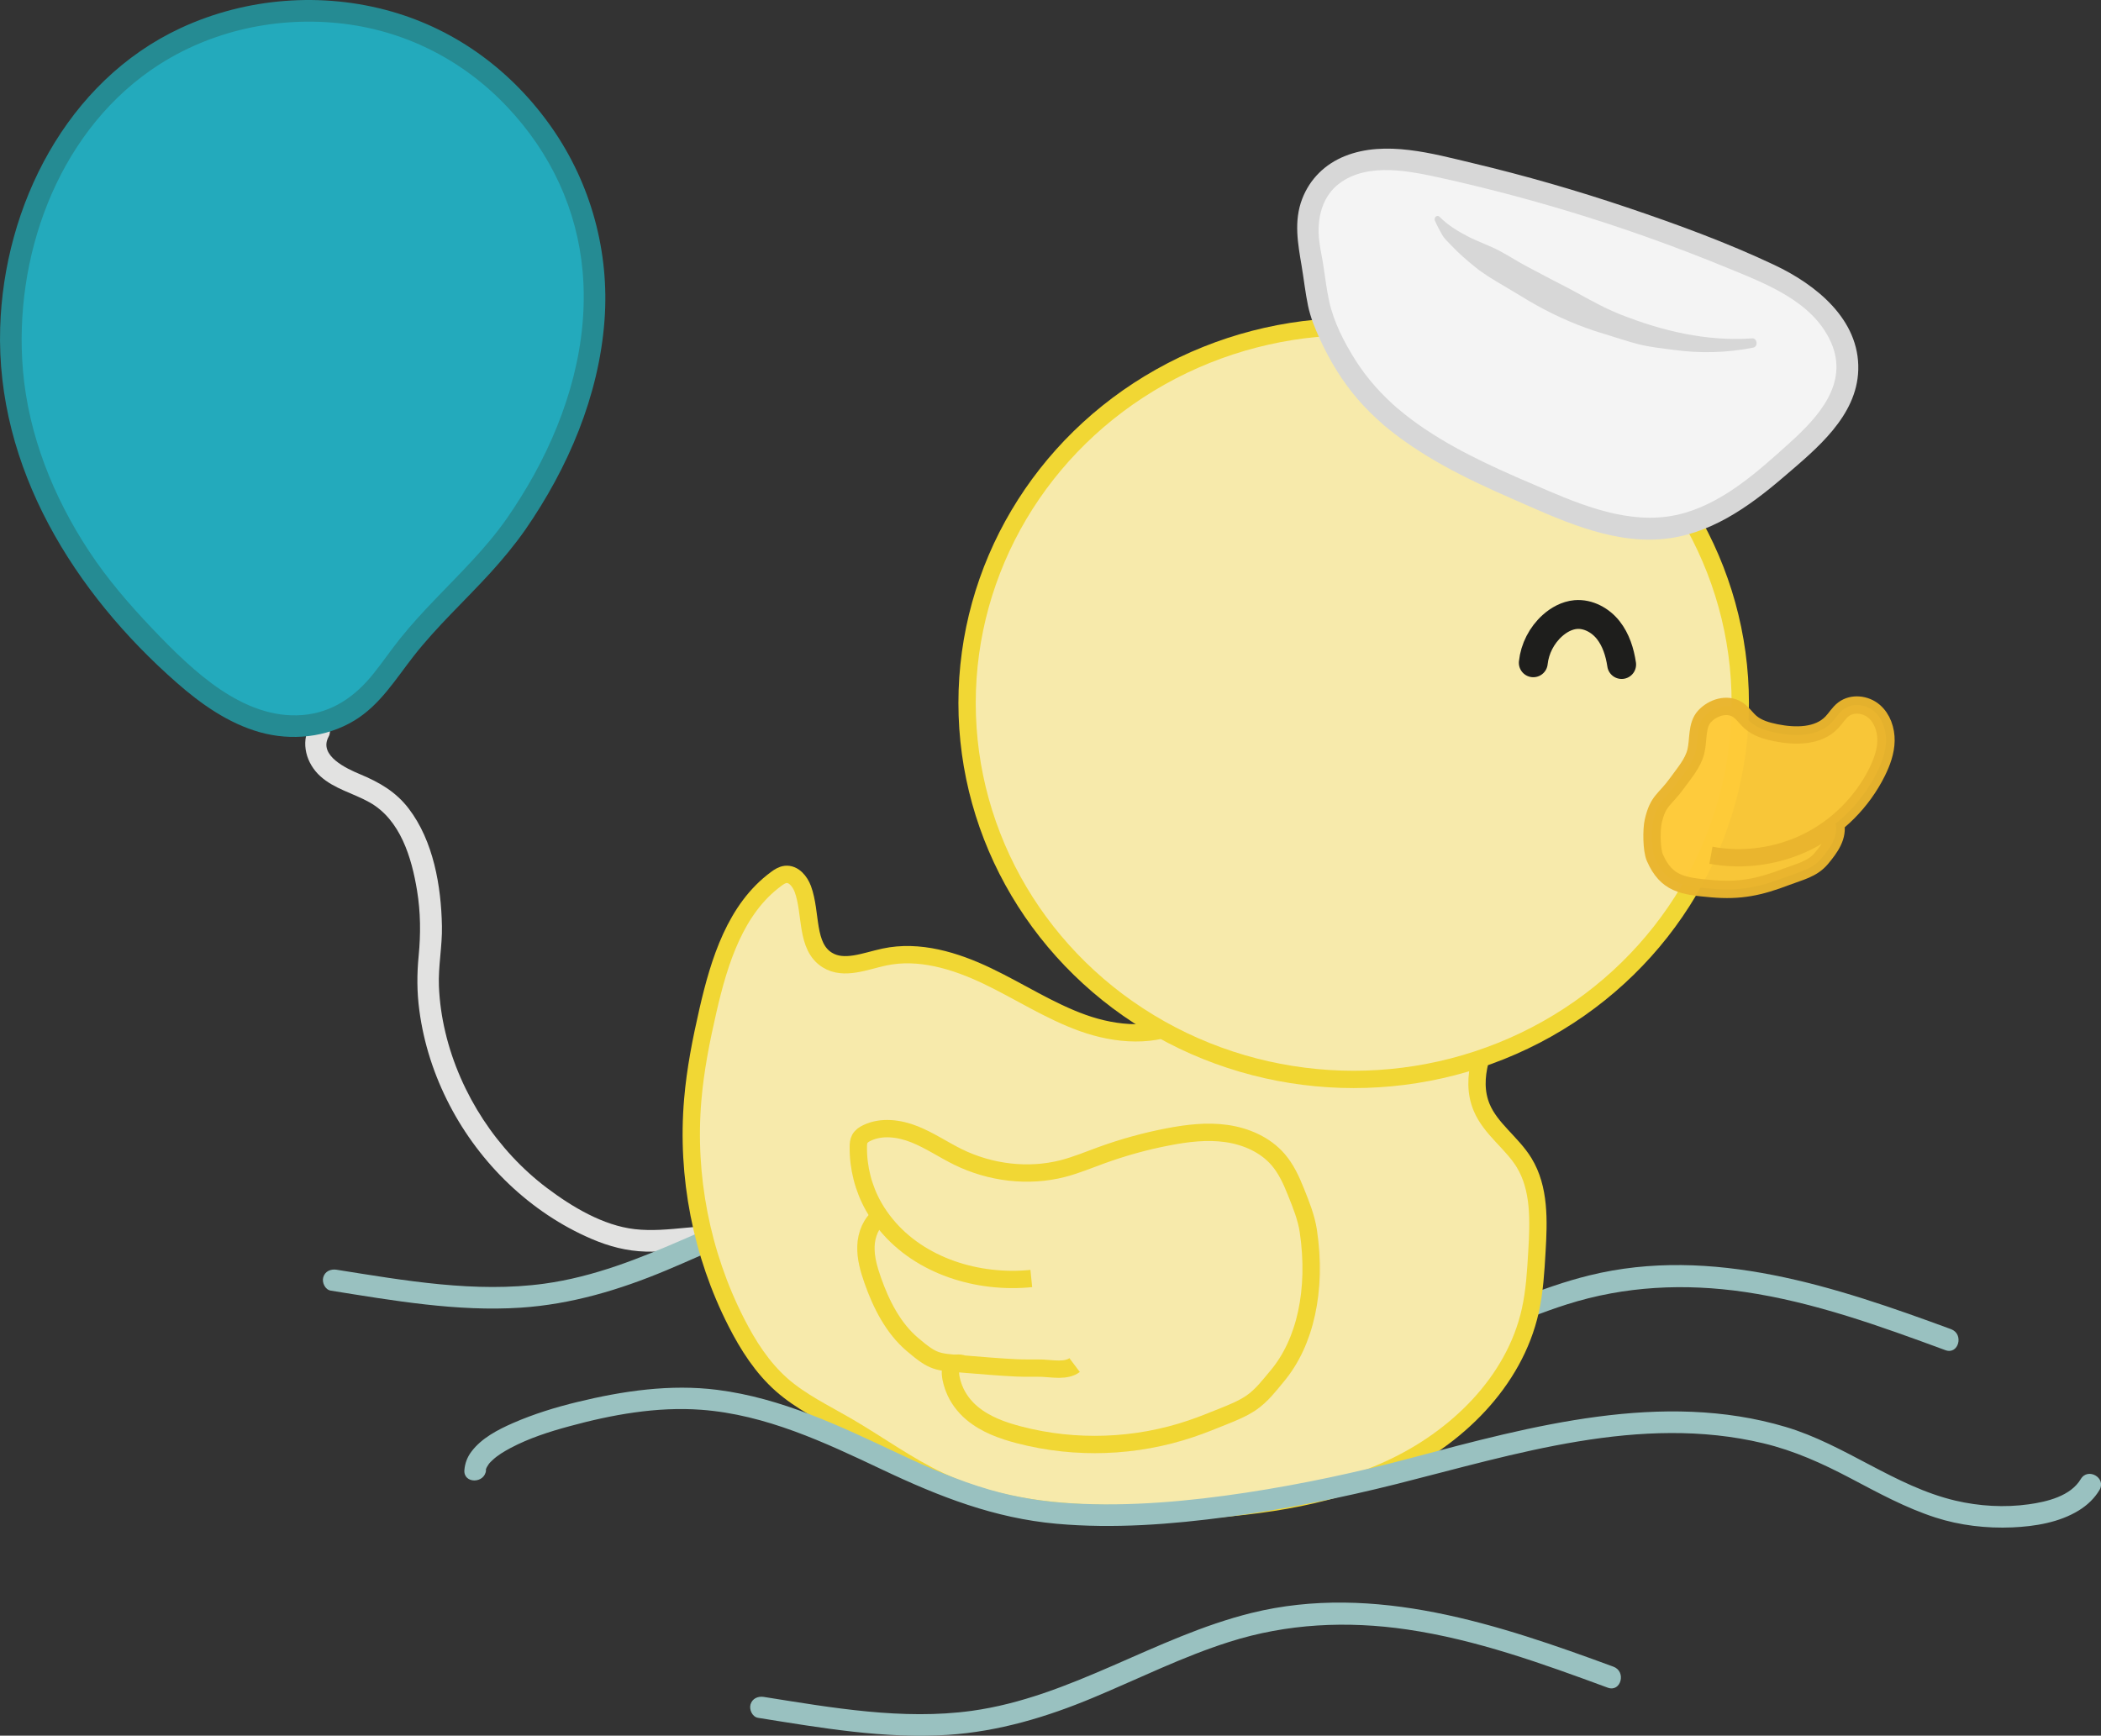 <?xml version="1.0" encoding="UTF-8"?>
<svg id="Livello_2" data-name="Livello 2" xmlns="http://www.w3.org/2000/svg" viewBox="0 0 363.79 300.58">
  <rect x="0" y="0" width="363.79" height="300.58" fill="#333333" stroke="none"/>
  <defs>
    <style>
      .cls-1, .cls-2, .cls-3, .cls-4, .cls-5, .cls-6, .cls-7 {
        stroke-miterlimit: 10;
      }

      .cls-1, .cls-2, .cls-3, .cls-4, .cls-6 {
        stroke-width: 3px;
      }

      .cls-1, .cls-2, .cls-5 {
        stroke: #f5e5a3;
      }

      .cls-1, .cls-2, .cls-7 {
        stroke-linecap: round;
      }

      .cls-1, .cls-5, .cls-6 {
        fill: #f7eaab;
      }

      .cls-2, .cls-3, .cls-7 {
        fill: none;
      }

      .cls-3, .cls-6 {
        stroke: #f1d734;
      }

      .cls-8 {
        fill: #f4f4f4;
      }

      .cls-9 {
        fill: #e2e2e1;
      }

      .cls-10 {
        fill: #d7d7d7;
      }

      .cls-11 {
        fill: #23aabc;
      }

      .cls-12 {
        fill: #99c1c0;
      }

      .cls-13 {
        fill: #258b93;
      }

      .cls-4 {
        fill: #fecb39;
        opacity: .97;
        stroke: #eab52e;
      }

      .cls-7 {
        stroke: #1e1e1c;
        stroke-width: 5px;
      }
    </style>
  </defs>
  <g id="Livello_15" data-name="Livello 15">
    <path class="cls-9" d="m53.63,125.72c-1.61,2.98-.59,6.52,1.85,8.72s5.68,2.92,8.51,4.51c5.35,3.01,7.29,9.59,8.22,15.25.62,3.77.65,7.54.28,11.33-.31,3.19-.31,6.27.12,9.45.76,5.74,2.57,11.28,5.24,16.41,5.26,10.13,14,18.62,24.53,23.14,3.06,1.32,6.13,2.13,9.48,2.22,2.97.08,5.91-.35,8.86-.59s6.14-.25,9.1.74,5.73,3.13,8.06,5.34c5.43,5.16,9.33,11.65,14.33,17.19s11.57,9.85,19.27,11.08c1.01.16,2.01-.26,2.31-1.31.25-.89-.31-2.15-1.31-2.31-6.67-1.07-12.16-4.32-16.76-9.19s-7.97-10.23-12.27-15.08-9.32-9.1-15.73-10.08c-5.96-.91-11.88,1.01-17.83.32-5.47-.63-10.84-3.86-15.16-7.11s-8.09-7.34-11.06-11.87-5.29-9.74-6.56-15.13c-.62-2.61-1-5.26-1.11-7.94-.14-3.49.59-6.94.52-10.44-.13-6.91-1.46-14.72-5.76-20.35-2.24-2.93-5.09-4.55-8.44-5.95-2.25-.94-7.21-3.19-5.43-6.47,1.15-2.12-2.09-4.02-3.24-1.89h0Z"/>
    <g>
      <path class="cls-11" d="m89.33,90.81c9.31-13.38,15.33-29.78,13.2-45.95-2.13-16.08-12.68-30.8-27.22-37.98C60.76-.3,42.66.27,28.6,8.36,6.7,20.95-2.52,49.94,3.85,74.38c3.29,12.6,10.16,24.01,19.02,33.48,8.25,8.82,19.29,20.54,32.43,17.36,7.9-1.91,10.5-7.19,14.99-12.91,5.92-7.54,13.48-13.51,19.04-21.51Z"/>
      <path class="cls-13" d="m90.94,91.76c7.42-10.71,12.75-23.16,13.73-36.26.89-11.85-2.35-23.72-9.17-33.45S79.09,5.22,67.81,2C55.8-1.44,42.61-.41,31.28,4.86,11.55,14.03.66,35.65.03,56.75c-.73,24.26,12.84,45.92,30.57,61.48,4.2,3.69,8.95,7.05,14.41,8.58s11.49.91,16.35-2.03c4.44-2.69,7.13-7.15,10.25-11.14,4.05-5.18,8.92-9.63,13.33-14.47,2.14-2.35,4.17-4.81,6-7.41,1.39-1.98-1.86-3.86-3.24-1.89-3.58,5.1-8.07,9.44-12.37,13.93-2.12,2.21-4.2,4.47-6.11,6.86-1.57,1.97-2.99,4.05-4.57,6.02-3.15,3.94-7.13,6.74-12.3,7.15s-9.95-1.58-14.16-4.4-8.2-6.76-11.84-10.59c-3.99-4.2-7.75-8.55-10.94-13.4-6.17-9.36-10.49-20.12-11.44-31.35-1.63-19.34,5.76-40.47,22.07-51.89C35.45,5.62,47.12,2.86,58.5,4s21.55,6.3,29.25,14.43,12.18,17.92,13.13,28.56c1.09,12.28-2.5,24.5-8.39,35.19-1.46,2.64-3.06,5.2-4.78,7.68-1.38,1.99,1.87,3.87,3.24,1.89Z"/>
    </g>
  </g>
  <g id="Livello_8" data-name="Livello 8">
    <path class="cls-12" d="m205.41,214.66c-19.86-7.31-41.38-14.58-62.7-9.31-16.7,4.13-31.23,14.58-48.44,16.95-11.95,1.64-24.19-.54-35.99-2.41-1.01-.16-2.01.26-2.31,1.31-.25.89.31,2.15,1.31,2.31,10.81,1.72,21.89,3.67,32.87,2.95,8.78-.58,17.12-3.08,25.2-6.46s15.43-7.07,23.52-9.64c10.01-3.19,20.42-3.67,30.8-2.15,11.99,1.76,23.42,5.91,34.74,10.08,2.27.84,3.25-2.79,1-3.62h0Z"/>
    <path class="cls-12" d="m337.85,230.19c-19.86-7.31-41.38-14.58-62.7-9.31-16.7,4.13-31.23,14.58-48.44,16.95-11.95,1.64-24.19-.54-35.99-2.41-1.01-.16-2.01.26-2.31,1.31-.25.89.31,2.15,1.31,2.31,10.81,1.72,21.89,3.67,32.87,2.95,8.78-.58,17.12-3.08,25.2-6.46,7.82-3.28,15.43-7.07,23.52-9.64,10.01-3.19,20.42-3.67,30.8-2.15,11.99,1.76,23.42,5.91,34.74,10.08,2.27.84,3.25-2.79,1-3.62h0Z"/>
    <path class="cls-6" d="m205.37,176.72c-5.34,3.06-12.09,2.51-17.88.44s-11-5.5-16.55-8.15-11.81-4.56-17.83-3.27c-3.31.71-6.96,2.3-9.84.53-3.82-2.34-2.71-8.11-4.26-12.31-.49-1.32-1.59-2.69-2.99-2.53-.6.07-1.14.42-1.62.78-7.05,5.18-9.86,14.25-11.82,22.78-1.17,5.1-2.19,10.24-2.63,15.45-1.13,13.22,1.51,26.74,7.54,38.56,2.03,3.99,4.49,7.84,7.85,10.81,3.32,2.93,7.37,4.87,11.2,7.09,5.42,3.14,10.5,6.89,16.17,9.56,12.59,5.93,27.08,6.09,40.98,5.33,12.63-.69,25.49-2.12,36.98-7.41s21.54-15.05,24.3-27.4c.75-3.36.95-6.82,1.15-10.26.31-5.26.52-10.91-2.24-15.4-2.11-3.43-5.78-5.82-7.33-9.54-2.15-5.15.4-10.95,2.91-15.94-11.3-4.62-24.15-.04-36.32-1.09-5.88-.51-12.02-1.28-17.74,2Z"/>
    <path class="cls-5" d="m166.84,235.89l-2.1.74c-.34,3.02,1.29,6.02,3.62,7.98s5.28,3.02,8.22,3.78c9.73,2.53,20.19,2.15,29.71-1.08,1.9-.64,3.77-1.4,5.63-2.15,1.64-.66,3.29-1.33,4.76-2.32,1.83-1.24,3.31-2.93,4.59-4.73,5.07-7.16,7.16-16.43,5.33-25.01-.5-2.34-1.27-4.61-2.16-6.84-.79-1.98-1.69-3.95-3.08-5.56-2.23-2.58-5.56-4.03-8.94-4.51s-6.82-.06-10.17.59c-3.91.75-7.76,1.82-11.5,3.18-2.19.8-4.36,1.7-6.62,2.29-6.03,1.56-12.6.74-18.19-2-2.54-1.25-4.9-2.87-7.53-3.92s-5.7-1.46-8.25-.23c-.48.23-.96.54-1.22,1.02-.23.42-.26.92-.26,1.4-.04,3.58.88,7.16,2.63,10.28.63,1.12,1.36,2.18,2.18,3.17,5.91,7.19,15.87,10.26,25.14,9.33"/>
    <path class="cls-1" d="m226.54,213.22c-.5-2.34-1.27-4.61-2.16-6.84-.79-1.98-1.69-3.95-3.08-5.56-2.23-2.58-5.56-4.03-8.94-4.51-3.38-.48-6.82-.06-10.17.59-3.91.75-7.76,1.82-11.5,3.18-2.19.8-4.36,1.7-6.62,2.29-6.03,1.56-12.6.74-18.19-2-2.54-1.25-4.9-2.87-7.53-3.92s-5.7-1.46-8.25-.23c-.48.23-.96.54-1.22,1.02-.23.42-.26.92-.26,1.4-.04,3.58.88,7.16,2.63,10.28.33.59.7,1.17,1.09,1.72-1.56,1.19-2.34,3.2-2.41,5.17-.08,2.01.49,3.99,1.16,5.89,1.47,4.18,3.54,8.31,6.92,11.17,3.27,2.77,4.04,2.98,7.52,3.26-1.67.38-.74,3.31-.33,4.35.64,1.66,1.75,3.13,3.1,4.26,2.33,1.96,5.28,3.02,8.22,3.78,9.73,2.53,20.19,2.15,29.71-1.08,1.9-.64,3.77-1.4,5.63-2.15,1.64-.66,3.29-1.33,4.76-2.32,1.83-1.24,3.31-2.93,4.59-4.73,5.07-7.16,7.16-16.43,5.33-25.01Z"/>
    <path class="cls-2" d="m152.46,210.54c-1.63,1.18-2.45,3.25-2.52,5.26s.49,3.99,1.16,5.89c1.47,4.18,3.54,8.31,6.92,11.17,3.69,3.13,4.18,2.99,9.01,3.38s8.55.73,13.39.77c1.66.01,4.75-1.41,5.37.13"/>
    <path class="cls-6" d="m166.7,236.16c-.34-.07-.69-.13-1.04-.08-1.85.25-.88,3.31-.46,4.38.64,1.66,1.75,3.13,3.1,4.26,2.33,1.96,5.28,3.02,8.22,3.78,9.73,2.53,20.19,2.15,29.71-1.08,1.9-.64,3.77-1.4,5.63-2.15,1.64-.66,3.29-1.33,4.76-2.32,1.83-1.24,3.17-3.04,4.59-4.73,4.79-5.75,6.83-14.79,5.33-25.01-.35-2.37-1.27-4.61-2.16-6.84-.79-1.98-1.69-3.95-3.08-5.56-2.23-2.58-5.56-4.03-8.94-4.51s-6.82-.06-10.17.59c-3.91.75-7.76,1.82-11.5,3.18-2.19.8-4.36,1.7-6.62,2.29-6.03,1.56-12.6.74-18.19-2-2.54-1.25-4.9-2.87-7.53-3.92s-5.7-1.46-8.25-.23c-.48.23-.96.54-1.22,1.02-.23.42-.26.92-.26,1.4-.04,3.58.88,7.16,2.63,10.28.63,1.12,1.36,2.18,2.18,3.17,5.91,7.19,15.87,10.26,25.14,9.33"/>
    <path class="cls-3" d="m152.46,210.54c-1.63,1.18-2.45,3.25-2.52,5.26s.49,3.99,1.16,5.89c1.47,4.18,3.54,8.31,6.92,11.17,3.69,3.13,4.18,2.99,9.01,3.38,3.01.24,6.02.51,9.04.65,1.48.07,3,0,4.46.05,1.7.07,4.08.56,5.54-.54"/>
    <ellipse class="cls-6" cx="234.39" cy="121.74" rx="66.94" ry="65.19"/>
    <path class="cls-7" d="m265.49,114.78c.26-2.44,1.46-4.77,3.29-6.42,1.12-1.01,2.52-1.79,4.04-1.93,2.17-.19,4.31.99,5.65,2.69s2,3.83,2.32,5.96"/>
    <path class="cls-4" d="m296.25,148.11c5.66,1.04,11.65.19,16.79-2.38s9.41-6.86,11.97-12.01c.84-1.7,1.52-3.54,1.55-5.44s-.63-3.88-2.08-5.11-3.75-1.49-5.27-.34c-.81.61-1.33,1.54-2.04,2.28-2.36,2.47-6.3,2.46-9.65,1.79-1.58-.32-3.2-.77-4.41-1.83-.81-.71-1.4-1.66-2.31-2.22-1.78-1.1-4.24-.33-5.66,1.21s-1,4.08-1.51,6.11-1.99,3.7-3.21,5.4c-2.21,3.07-3.31,2.96-4.16,6.65-.33,1.42-.31,4.97.28,6.3,2,4.58,4.85,4.94,9.83,5.38s8.32-.29,12.98-2.07c2.27-.87,4.45-1.3,6.01-3.16,1.55-1.85,3.02-3.87,2.44-6.21"/>
  </g>
  <g id="Livello_10" data-name="Livello 10">
    <path class="cls-12" d="m84.13,254.56c.02-.21-.08.16.07-.26.17-.48-.12.22.02-.07.05-.1.1-.2.16-.29.33-.53.35-.56.88-1.06.9-.86,2.01-1.51,3.16-2.13,3.19-1.69,6.68-2.81,10.15-3.75,7.36-2.01,15.18-3.43,22.84-2.86,11.2.83,21.39,5.65,31.38,10.38s19.41,8.39,30.15,9.36c9.88.89,19.89.11,29.7-1.2s19.61-3.28,29.25-5.7c20.52-5.17,42.13-12.12,63.42-7.04,5.34,1.27,10.25,3.5,15.09,6.05s9.56,5.14,14.73,6.81c4.24,1.37,8.84,1.9,13.29,1.71,3.92-.17,8.16-.85,11.55-2.95,1.44-.89,2.69-2.06,3.56-3.53,1.24-2.08-2-3.97-3.24-1.89-1.76,2.96-5.85,3.93-9,4.37-4.19.59-8.6.33-12.72-.64-10.47-2.47-19.09-9.7-29.38-12.76-21.3-6.35-44.01-.16-64.75,5.35-9.46,2.52-19.05,4.57-28.73,6.04s-20.1,2.44-30.16,1.84c-4.8-.28-9.51-1.01-14.13-2.34-5.49-1.58-10.71-3.86-15.86-6.29-10.1-4.75-20.16-9.59-31.36-11.02-8.11-1.03-16.33.18-24.22,2.1-3.79.92-7.53,2.07-11.11,3.63-2.65,1.16-5.49,2.62-7.26,4.99-.71.95-1.1,1.99-1.2,3.17-.19,2.41,3.56,2.39,3.75,0h0Z"/>
    <path class="cls-12" d="m279.39,288.64c-19.86-7.31-41.38-14.58-62.7-9.31-16.7,4.13-31.23,14.58-48.44,16.95-11.95,1.64-24.19-.54-35.99-2.41-1.01-.16-2.01.26-2.31,1.31-.25.89.31,2.15,1.31,2.31,10.81,1.72,21.89,3.67,32.87,2.95,8.78-.58,17.12-3.08,25.2-6.46s15.43-7.07,23.52-9.64c10.01-3.19,20.42-3.67,30.8-2.15,11.99,1.76,23.42,5.91,34.74,10.08,2.27.84,3.25-2.79,1-3.62h0Z"/>
  </g>
  <g id="Livello_16" data-name="Livello 16">
    <g>
      <path class="cls-8" d="m240.75,72.15c7.24,6.19,16.12,10.05,24.86,13.83,7.56,3.27,15.65,6.61,23.78,5.3,8.09-1.3,14.7-6.96,20.85-12.39,4.45-3.93,9.23-8.5,9.62-14.43.29-4.5-2.15-8.85-5.5-11.87s-7.54-4.93-11.69-6.7c-17.3-7.37-35.3-13.1-53.67-17.1-6.87-1.5-15.21-2.3-19.83,3.01-2.89,3.32-3.15,7.81-2.31,11.93.57,2.82.85,5.69,1.4,8.51.52,2.67,1.5,4.67,2.62,7.06,2.33,4.95,5.73,9.28,9.88,12.84Z"/>
      <path class="cls-10" d="m239.43,73.48c6.6,5.59,14.34,9.37,22.21,12.81s16.82,7.8,25.92,7.09c8.35-.65,15.21-5.56,21.37-10.85,5.59-4.8,12.59-10.44,12.83-18.46.26-8.77-7.37-14.81-14.54-18.19-8.24-3.89-16.9-7.06-25.53-9.97s-17.65-5.51-26.65-7.65c-6.95-1.65-15.16-4.02-22.14-1.24-3.44,1.37-6.08,3.94-7.42,7.41-1.49,3.87-.75,7.76-.09,11.69.38,2.28.63,4.58,1.1,6.84.42,2,1.19,3.89,2.04,5.74,1.74,3.8,3.86,7.31,6.6,10.48,1.32,1.53,2.77,2.95,4.3,4.28,1.82,1.57,4.48-1.07,2.65-2.65-2.84-2.45-5.36-5.24-7.37-8.42s-3.77-6.62-4.56-10.21c-.46-2.09-.7-4.24-1.03-6.35-.29-1.84-.75-3.65-.8-5.52-.09-3.23.89-6.48,3.55-8.51,5.05-3.84,12.61-2.1,18.25-.85,8.33,1.86,16.58,4.08,24.71,6.64s16.17,5.48,24.06,8.72c6.75,2.78,14.94,5.79,18.14,12.95s-2.28,13.05-7.23,17.51c-5.33,4.8-11.08,10.02-18.12,12.06-8.05,2.33-16.23-.69-23.61-3.84s-14.68-6.24-21.29-10.66c-1.63-1.09-3.19-2.26-4.69-3.53-1.83-1.55-4.5,1.09-2.65,2.65Z"/>
    </g>
    <path class="cls-10" d="m303.36,58.6c-7.88.55-15.55-1.28-22.83-4.16-3.62-1.43-7-3.57-10.48-5.32-1.74-.87-3.44-1.83-5.17-2.71-1.81-.92-3.49-2.05-5.28-2.99-1.73-.91-3.61-1.54-5.35-2.43-1.77-.91-3.56-1.99-4.97-3.43-.45-.46-1.05.12-.83.64.34.8.77,1.56,1.18,2.33.43.8,1.08,1.35,1.69,2,1.23,1.31,2.56,2.46,3.96,3.6,1.66,1.36,3.44,2.4,5.29,3.48,1.82,1.06,3.58,2.19,5.42,3.22,3.72,2.07,7.61,3.76,11.7,4.97,1.98.59,3.93,1.27,5.93,1.79,2,.52,4.09.72,6.14,1,4.63.63,9.23.52,13.81-.39.9-.18.71-1.68-.22-1.61Z"/>
  </g>
</svg>